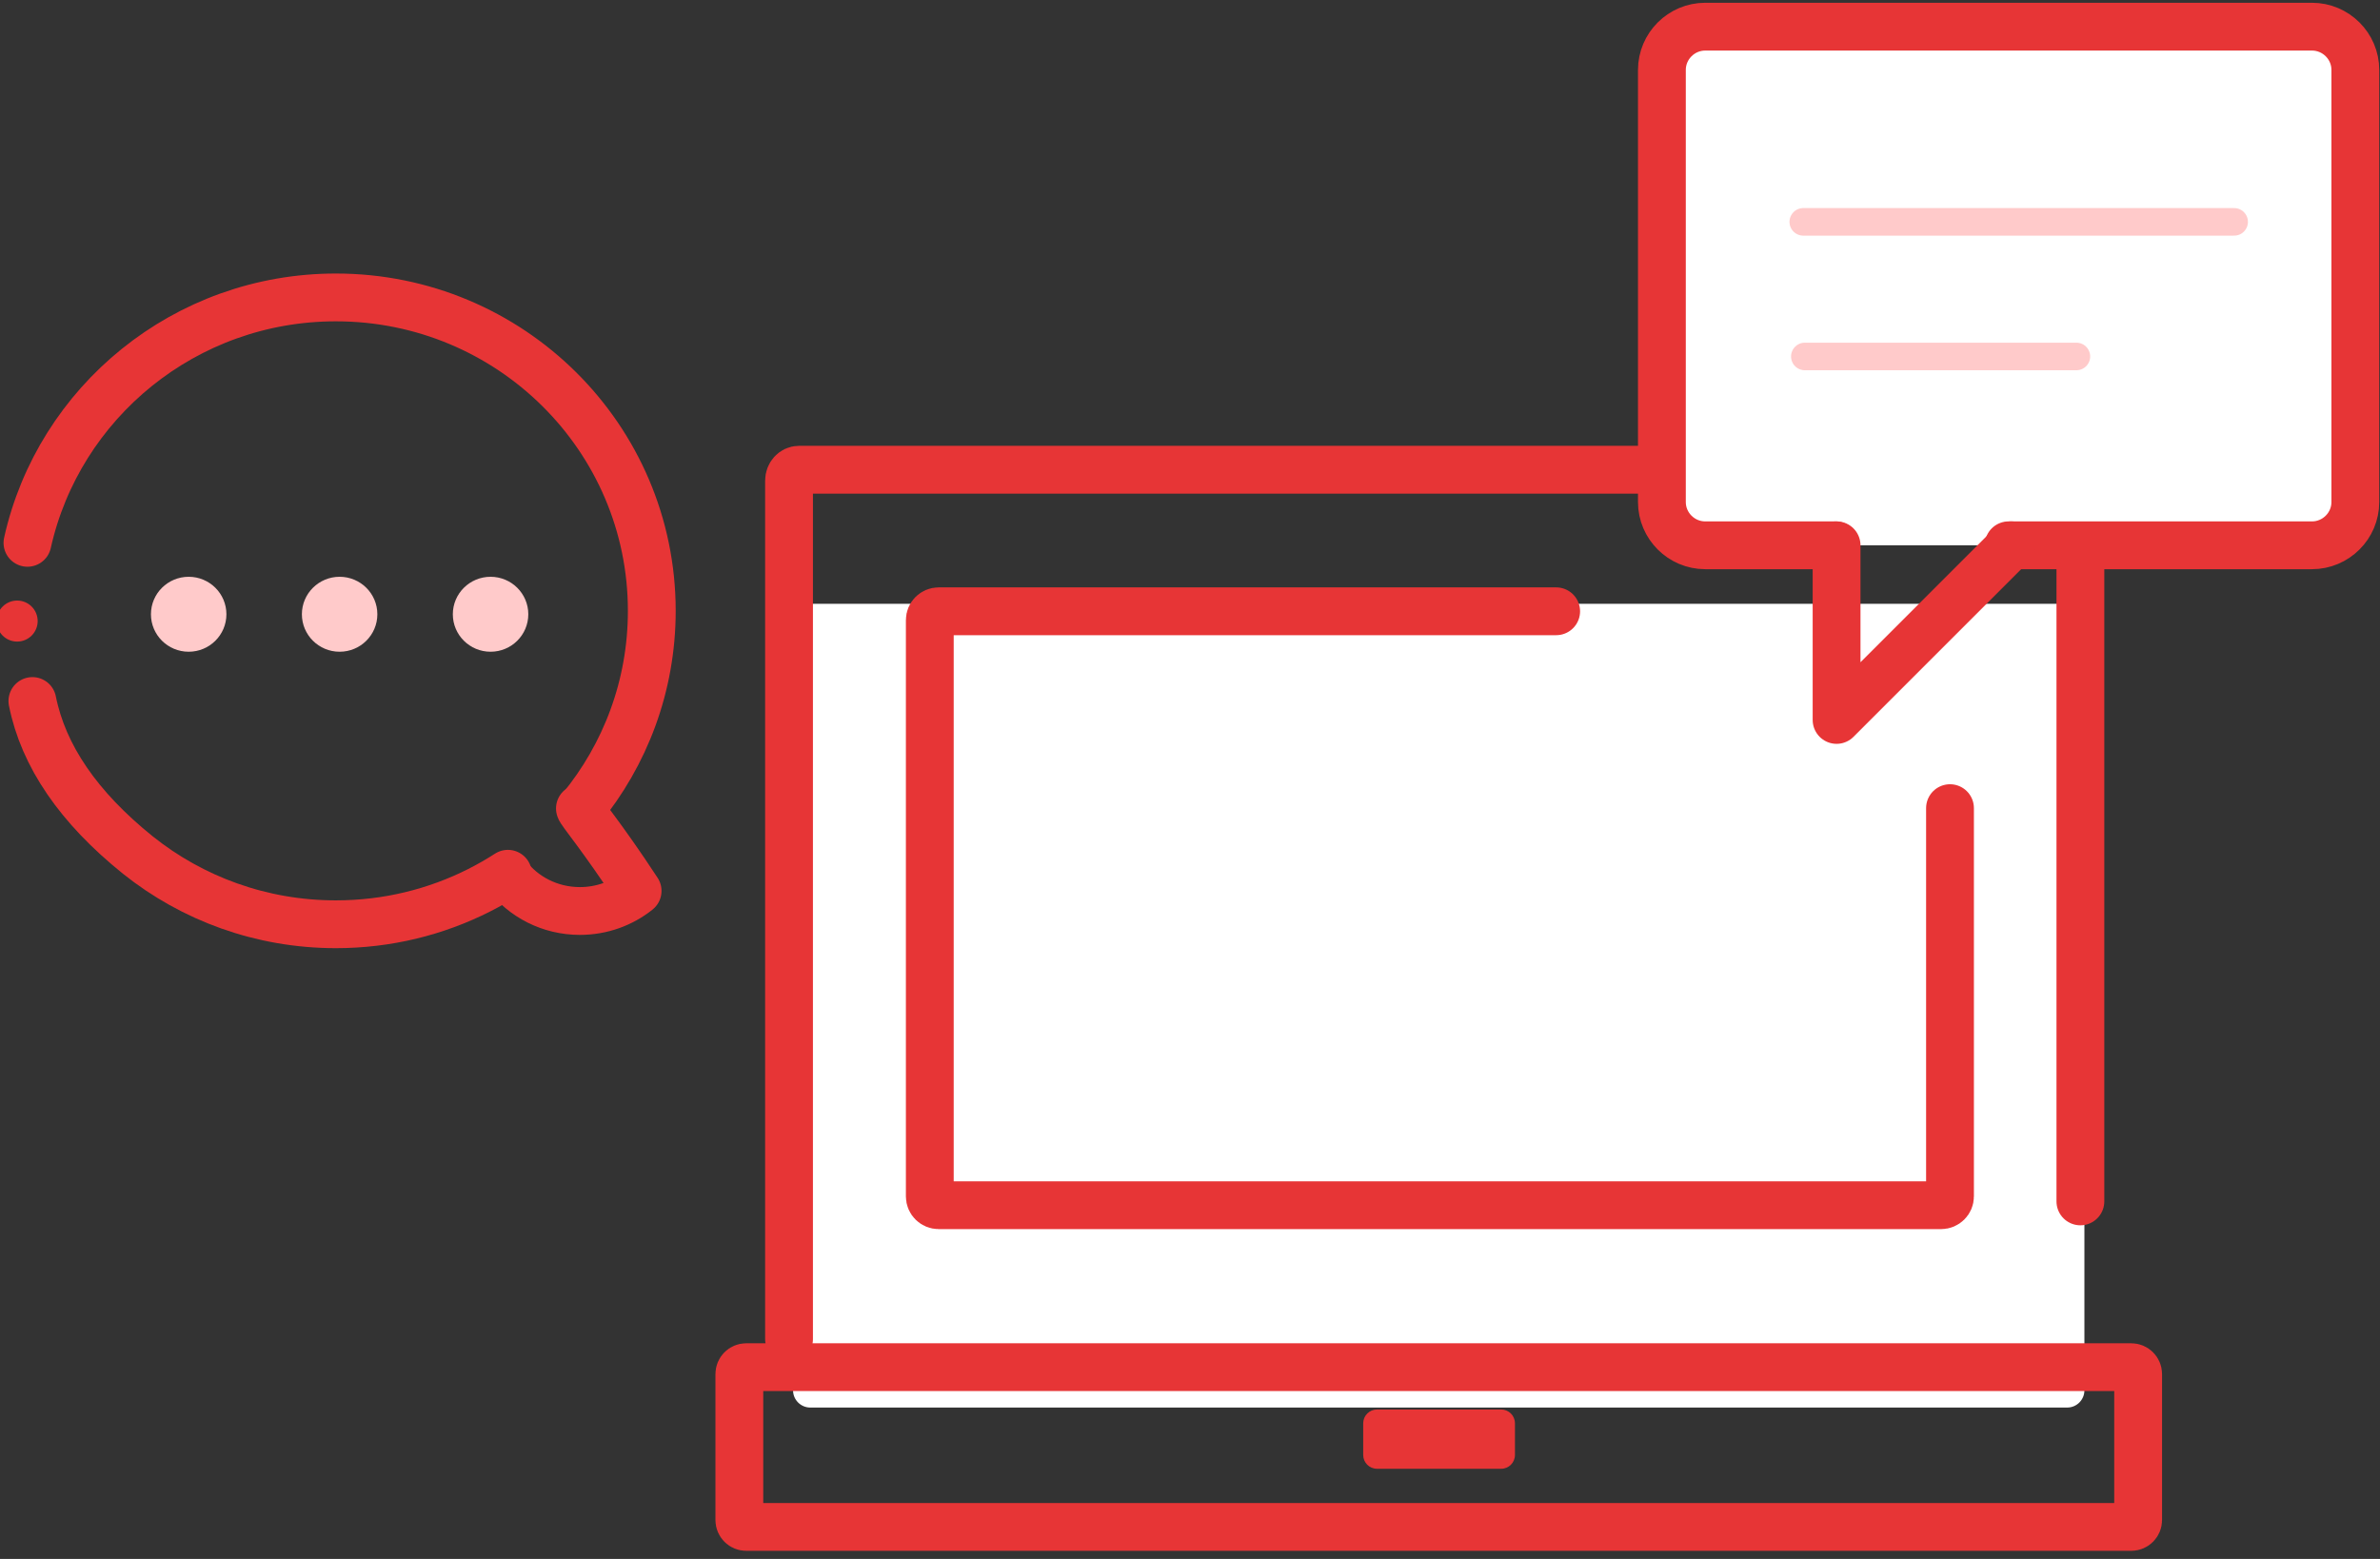 <?xml version="1.0" encoding="UTF-8"?>
<svg width="116px" height="76px" viewBox="0 0 116 76" version="1.1" xmlns="http://www.w3.org/2000/svg" xmlns:xlink="http://www.w3.org/1999/xlink">
    <rect x="0" y="0" width="116" height="76" fill="#333333" stroke="none"/>
    <!-- Generator: Sketch 58 (84663) - https://sketch.com -->
    <title>icon-research</title>
    <desc>Created with Sketch.</desc>
    <g id="Page-1" stroke="none" stroke-width="1" fill="none" fill-rule="evenodd">
        <g id="Final-Combo-Copy-11" transform="translate(-832, -1662)">
            <g id="3_Package-Process" transform="translate(-5, 1420)">
                <g id="Package_1" transform="translate(0, 125)">
                    <g id="icon-research" transform="translate(837, 118)">
                        <g id="Group-5" transform="translate(36, 21.9)">
                            <g id="Group-2" transform="translate(0.035, 0)">
                                <g id="laptop">
                                    <g>
                                        <path d="M3.458,6.536 L64.718,6.536 C65.182,6.536 65.558,6.912 65.558,7.376 L65.558,44.88 C65.558,45.344 65.182,45.72 64.718,45.72 L3.458,45.72 C2.995,45.72 2.618,45.344 2.618,44.88 L2.618,7.376 C2.618,6.912 2.995,6.536 3.458,6.536 Z" id="Rectangle-2" fill="#FFFFFF"></path>
                                        <path d="M2.422,42.384 L2.422,0.532 C2.422,0.238 2.639,0 2.907,0 L64.877,0 C65.145,0 65.362,0.238 65.362,0.532 L65.362,35.67" id="Rectangle-2" stroke="#E73536" stroke-width="2.33" stroke-linecap="round" stroke-linejoin="round"></path>
                                        <path d="M59.007,16.498 C59.007,19.568 59.007,24.173 59.007,30.313 L59.007,32.659 L59.007,35.427 C59.007,35.664 58.813,35.856 58.573,35.856 L9.717,35.856 C9.477,35.856 9.283,35.664 9.283,35.427 L9.283,7.33 C9.283,7.093 9.477,6.901 9.717,6.901 C23.092,6.901 33.124,6.901 39.812,6.901" id="Rectangle-2" stroke="#E73536" stroke-width="2.33" stroke-linecap="round" stroke-linejoin="round"></path>
                                        <path d="M0.336,43.751 L67.841,43.751 C68.027,43.751 68.177,43.902 68.177,44.087 L68.177,51.204 C68.177,51.389 68.027,51.54 67.841,51.54 L0.336,51.54 C0.15,51.54 -1.4760756e-15,51.389 0,51.204 L0,44.087 C-2.2725486e-17,43.902 0.15,43.751 0.336,43.751 Z" id="Rectangle-2-Copy" stroke="#E73536" stroke-width="2.33" stroke-linecap="round" stroke-linejoin="round"></path>
                                    </g>
                                </g>
                                <path d="M31.079,45.815 L37.131,45.815 C37.503,45.815 37.803,46.116 37.803,46.487 L37.803,48.032 C37.803,48.403 37.503,48.704 37.131,48.704 L31.079,48.704 C30.708,48.704 30.407,48.403 30.407,48.032 L30.407,46.487 C30.407,46.116 30.708,45.815 31.079,45.815 Z" id="Rectangle-5" fill="#E73536"></path>
                            </g>
                        </g>
                        <g id="Group-3" transform="translate(81, 0.3)">
                            <g id="Page-1">
                                <path d="M8.449,25.284 L2.112,25.284 C0.951,25.284 0,24.336 0,23.177 L0,2.107 C0,0.948 0.951,0 2.112,0 L31.685,0 C32.847,0 33.798,0.948 33.798,2.107 L33.798,23.177 C33.798,24.336 32.847,25.284 31.685,25.284 C28.366,25.284 26.115,25.284 24.932,25.284 C24.17,25.284 23.496,25.284 22.911,25.284 C21.575,25.284 19.571,25.284 16.899,25.284" id="Stroke-1" fill="#FFFFFF"></path>
                                <path d="M8.449,25.284 L2.112,25.284 C0.951,25.284 0,24.336 0,23.177 L0,2.107 C0,0.948 0.951,0 2.112,0 L31.685,0 C32.847,0 33.798,0.948 33.798,2.107 L33.798,23.177 C33.798,24.336 32.847,25.284 31.685,25.284 C28.366,25.284 26.115,25.284 24.932,25.284 C24.17,25.284 23.496,25.284 22.911,25.284 C21.575,25.284 19.571,25.284 16.899,25.284" id="Stroke-1" stroke="#E73536" stroke-width="2.33" stroke-linecap="round" stroke-linejoin="round"></path>
                                <polyline id="Stroke-7" stroke="#E73536" stroke-width="2.33" stroke-linecap="round" stroke-linejoin="round" points="8.514 25.284 8.514 33.798 17.028 25.284"></polyline>
                            </g>
                            <path d="M6.891,9.516 L27.891,9.516" id="Line-4" stroke="#FFCACA" stroke-width="1.344" stroke-linecap="round" stroke-linejoin="round"></path>
                            <path d="M6.967,16.078 L20.202,16.078" id="Line-4-Copy" stroke="#FFCACA" stroke-width="1.344" stroke-linecap="round" stroke-linejoin="round"></path>
                        </g>
                        <g id="Group-4" transform="translate(0, 13.5)">
                            <ellipse id="Oval-2" fill="#FFCACA" cx="9.196" cy="15.446" rx="1.839" ry="1.827"></ellipse>
                            <ellipse id="Oval-2-Copy" fill="#FFCACA" cx="16.553" cy="15.446" rx="1.839" ry="1.827"></ellipse>
                            <ellipse id="Oval-2-Copy-2" fill="#FFCACA" cx="23.91" cy="15.446" rx="1.839" ry="1.827"></ellipse>
                            <path d="M1.579,19.675 C2.115,22.356 3.83,24.861 6.724,27.189 C9.364,29.297 12.719,30.559 16.371,30.559 C18.882,30.559 21.252,29.963 23.346,28.905 C23.831,28.66 24.302,28.39 24.756,28.097 M28.312,24.927 C30.473,22.296 31.768,18.938 31.768,15.28 C31.768,6.841 24.875,0 16.371,0 C9.015,0 2.864,5.119 1.338,11.964" id="Oval-3" stroke="#E73536" stroke-width="2.33" stroke-linecap="round" stroke-linejoin="round"></path>
                            <ellipse id="Oval-6" fill="#E73536" cx="0.836" cy="15.778" rx="1" ry="1"></ellipse>
                            <path d="M28.265,24.912 C28.265,25.033 29.332,26.267 31.077,28.933 C30.312,29.545 29.332,29.912 28.265,29.912 C26.805,29.912 25.509,29.225 24.701,28.165" id="Combined-Shape" stroke="#E73536" stroke-width="2.33" stroke-linecap="round" stroke-linejoin="round" transform="translate(27.889, 27.412) rotate(-360) translate(-27.889, -27.412) "></path>
                        </g>
                    </g>
                </g>
            </g>
        </g>
    </g>
</svg>